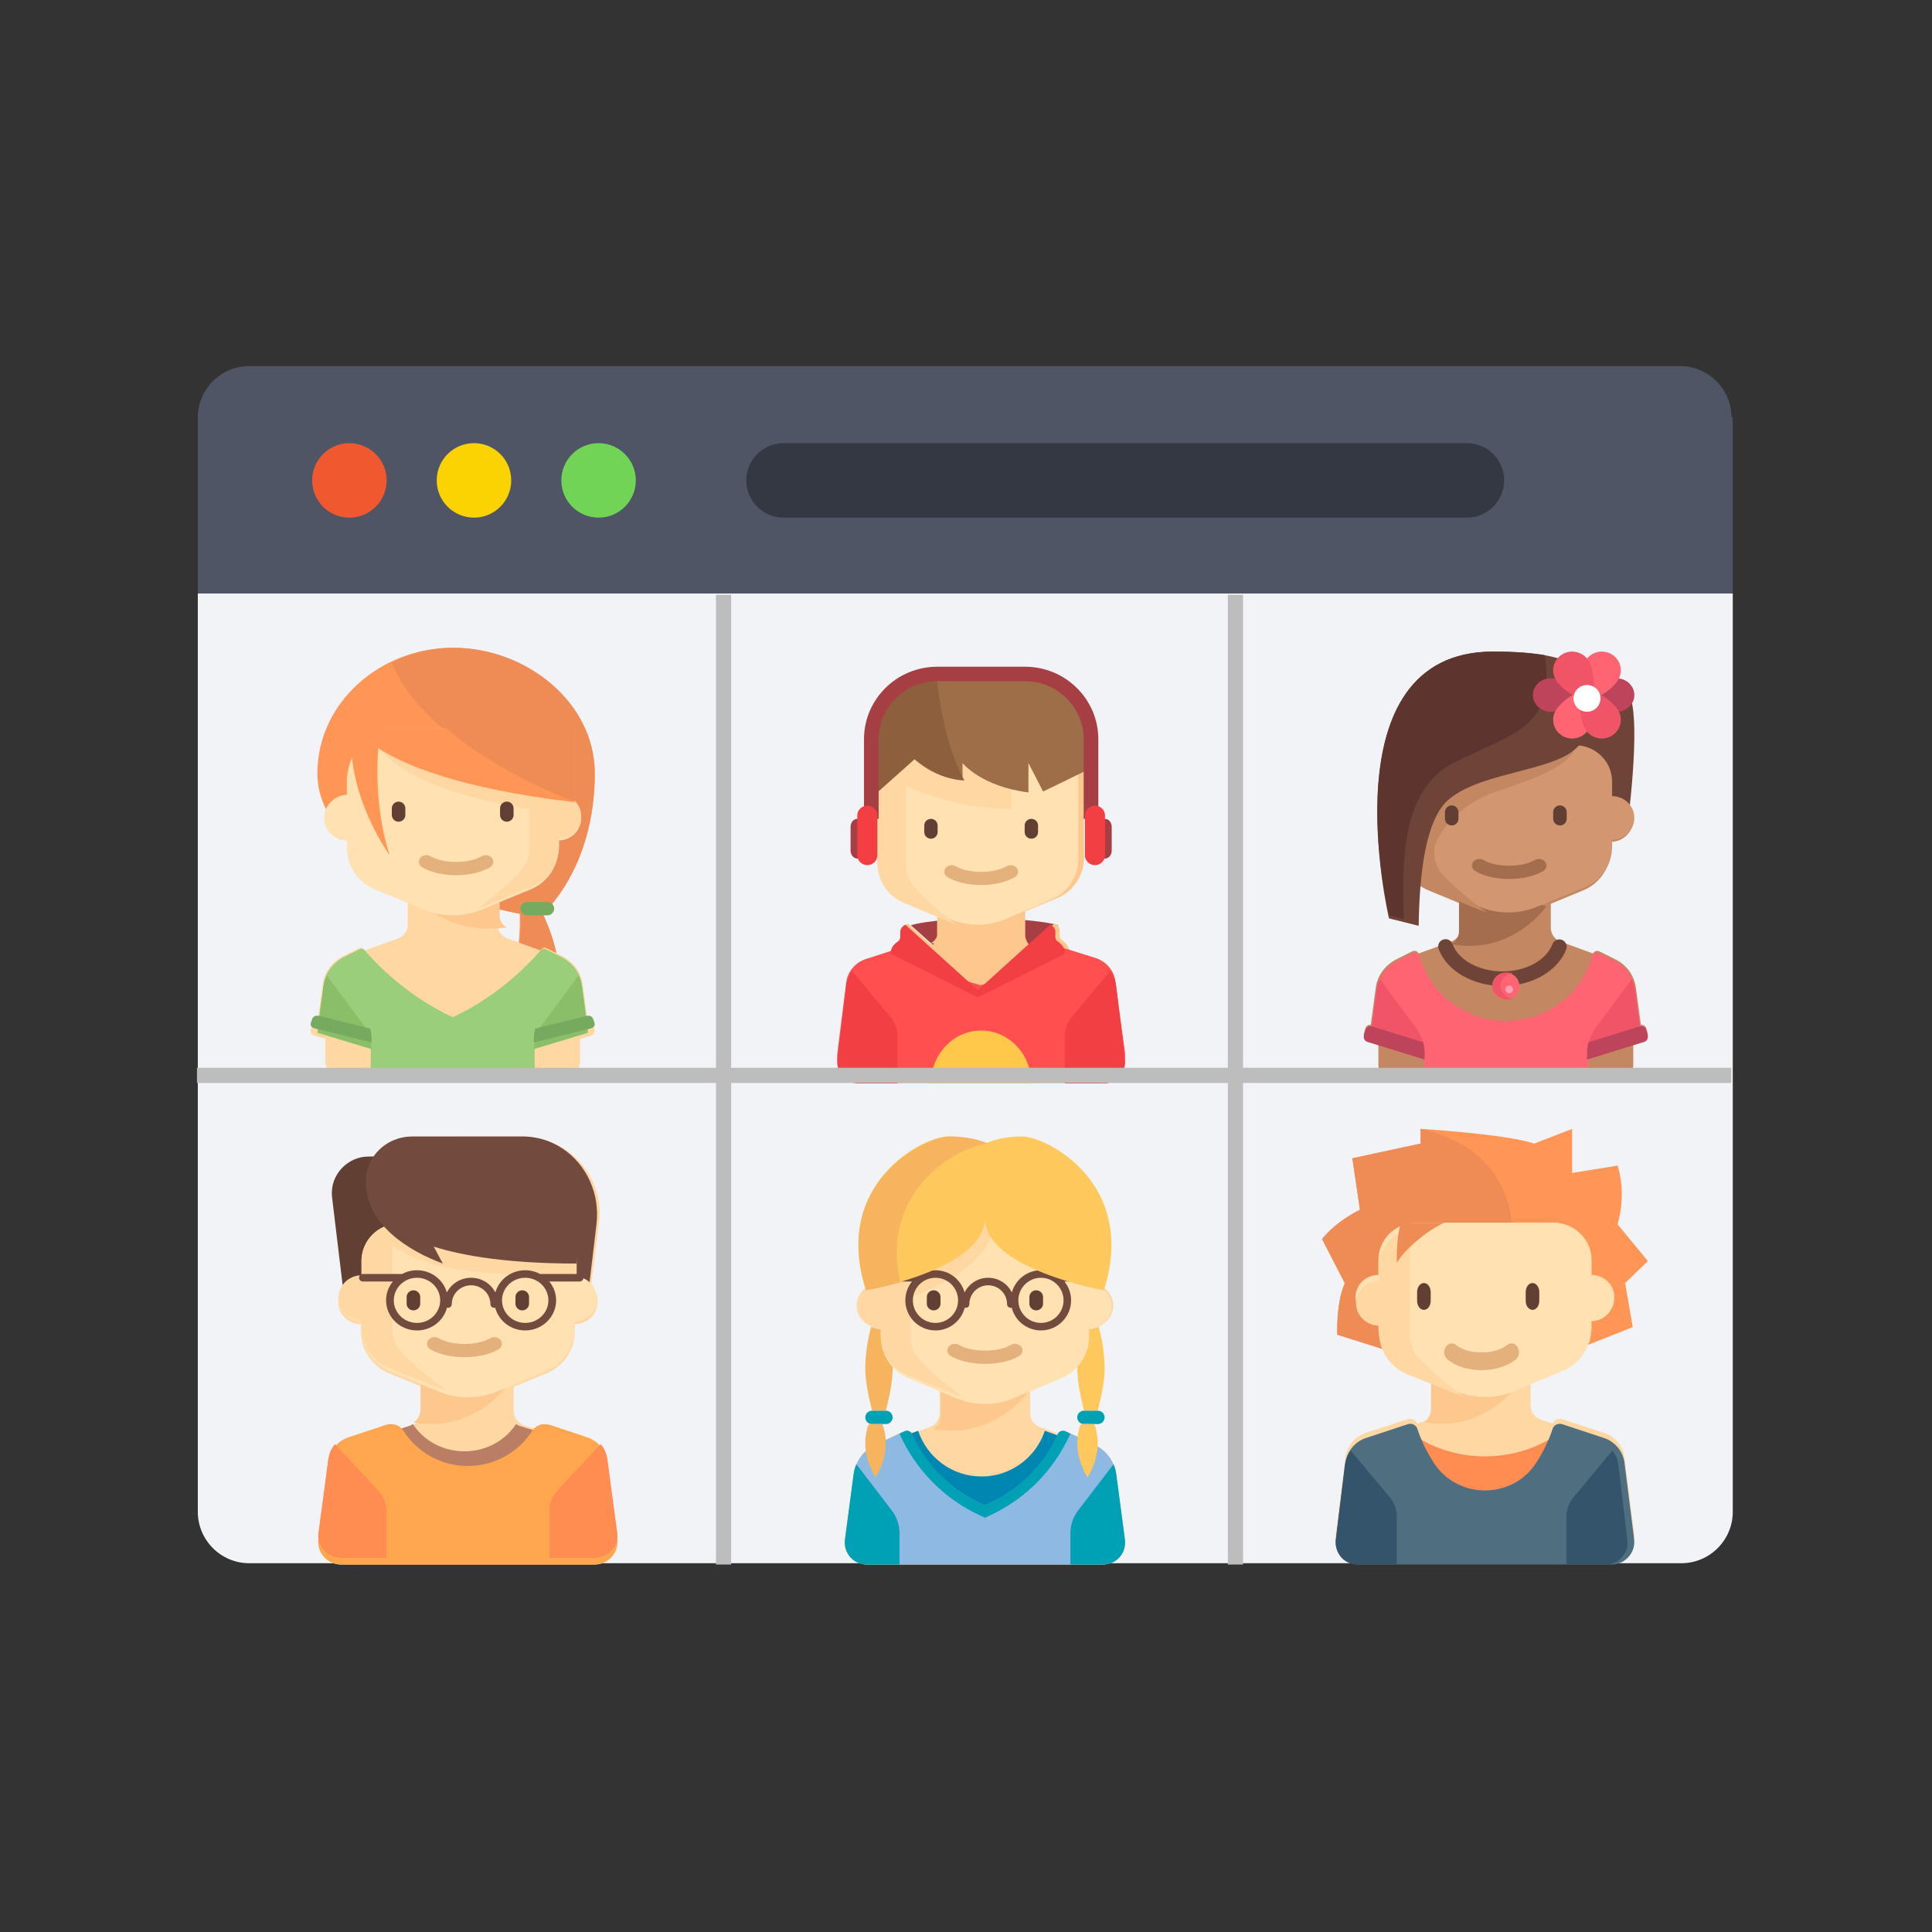 <?xml version="1.0" encoding="UTF-8"?>
<svg width="510px" height="510px" viewBox="0 0 510 510" version="1.1" xmlns="http://www.w3.org/2000/svg" xmlns:xlink="http://www.w3.org/1999/xlink">
    <rect x="0" y="0" width="510" height="510" fill="#333333" stroke="none"/>
    <!-- Generator: Sketch 46.2 (44496) - http://www.bohemiancoding.com/sketch -->
    <title>web2</title>
    <desc>Created with Sketch.</desc>
    <defs></defs>
    <g id="Page-1" stroke="none" stroke-width="1" fill="none" fill-rule="evenodd">
        <circle id="Oval" fill-opacity="0" fill="#6EB1E1" fill-rule="nonzero" cx="254.644" cy="254.644" r="254.644"></circle>
        <path d="M52.217,156.652 L52.217,399.089 C52.217,406.549 58.32,412.652 65.78,412.652 L443.846,412.652 C451.306,412.652 457.409,406.549 457.409,399.089 L457.409,156.652 L52.217,156.652 Z" id="Shape" fill="#F1F3F7" fill-rule="nonzero"></path>
        <path d="M457.07,110.199 C457.07,102.739 450.967,96.636 443.507,96.636 L65.78,96.636 C58.32,96.636 52.217,102.739 52.217,110.199 L52.217,156.652 L457.409,156.652 L457.409,110.199 L457.07,110.199 L457.07,110.199 Z" id="Shape" fill="#4F5565" fill-rule="nonzero"></path>
        <circle id="Oval" fill="#F0582F" fill-rule="nonzero" cx="92.228" cy="126.813" r="9.833"></circle>
        <circle id="Oval" fill="#FBD303" fill-rule="nonzero" cx="125.118" cy="126.813" r="9.833"></circle>
        <circle id="Oval" fill="#71D456" fill-rule="nonzero" cx="158.008" cy="126.813" r="9.833"></circle>
        <path d="M387.221,116.98 L206.834,116.98 C201.409,116.98 197.001,121.388 197.001,126.813 C197.001,132.238 201.409,136.646 206.834,136.646 L387.221,136.646 C392.646,136.646 397.054,132.238 397.054,126.813 C397.054,121.388 392.646,116.98 387.221,116.98 Z" id="Shape" fill="#333842" fill-rule="nonzero"></path>
        <g id="girl" transform="translate(223, 300)" fill-rule="nonzero">
            <path d="M73.947,106.365 L73.204,100.9 L71.575,88.918 C71.132,85.66 69.047,82.839 66.028,81.411 L58.343,77.778 C57.595,77.424 56.724,77.745 56.353,78.463 L51.677,76.775 C50.05,76.243 48.953,74.75 48.953,73.069 L48.953,66.768 L57.534,63.262 C61.987,61.442 64.888,57.175 64.888,52.443 L64.888,50.489 C68.189,50.489 70.864,47.866 70.864,44.629 C70.864,41.392 68.189,38.769 64.888,38.769 L64.888,34.862 C64.888,29.467 60.429,21.188 54.928,21.188 L19.072,21.188 C13.571,21.188 9.111,29.467 9.111,34.862 L9.111,38.769 C5.811,38.769 3.135,41.392 3.135,44.629 C3.135,47.866 5.811,50.489 9.111,50.489 L9.111,52.443 C9.111,57.174 12.013,61.442 16.466,63.262 L25.048,66.768 L25.048,73.068 C25.048,74.75 23.95,76.243 22.324,76.775 L17.647,78.462 C17.276,77.745 16.405,77.424 15.657,77.778 L7.973,81.411 C4.953,82.839 2.869,85.66 2.426,88.918 L0.93,99.918 L0.053,106.365 C-0.424,109.878 2.363,113 5.977,113 L5.977,113 L68.023,113 L68.023,113 C71.637,113 74.424,109.878 73.947,106.365 Z" id="Shape" fill="#FFD7A3"></path>
            <path d="M48.732,67.094 L25.351,67.094 L25.351,73.793 C25.351,75.234 24.617,76.54 23.463,77.261 C39.763,80.187 48.732,67.094 48.732,67.094 Z" id="Shape" fill="#FDC88E"></path>
            <path d="M52.817,77.688 C50.457,84.7 43.867,89.755 36.089,89.755 C28.31,89.755 21.72,84.7 19.36,77.688 L10.829,80.864 C14.473,91.351 24.406,98.875 36.089,98.875 C47.791,98.875 57.736,91.326 61.366,80.813 L52.817,77.688 Z" id="Shape" fill="#0087B1"></path>
            <path d="M73.947,106.376 L71.575,88.955 C71.132,85.702 69.047,82.885 66.027,81.46 L58.343,77.832 C57.569,77.467 56.662,77.821 56.315,78.59 C51.277,89.763 42.644,94.958 37,97.397 C31.356,94.959 22.723,89.763 17.685,78.59 C17.338,77.821 16.431,77.467 15.657,77.832 L7.973,81.46 C4.953,82.885 2.868,85.702 2.425,88.955 L0.053,106.375 C-0.424,109.883 2.363,113 5.977,113 L68.023,113 C71.637,113 74.424,109.883 73.947,106.376 Z" id="Shape" fill="#8DB9E2"></path>
            <path d="M38.263,100.055 C47.825,95.623 55.141,88.163 59.561,78.477 L58.204,77.832 C57.436,77.467 56.534,77.821 56.19,78.591 C51.184,89.768 42.607,94.966 37,97.406 C31.392,94.966 22.816,89.768 17.81,78.59 C17.465,77.821 16.564,77.467 15.795,77.832 L14.439,78.477 C18.859,88.162 26.175,95.622 35.737,100.055 L37,100.641 L38.263,100.055 Z" id="Shape" fill="#00A1B4"></path>
            <path d="M14.439,104.703 C14.439,102.55 13.732,100.458 12.431,98.759 L3.057,86.516 C2.7,87.339 2.441,88.213 2.321,89.127 L0.051,106.423 C-0.406,109.905 2.261,113 5.72,113 L14.439,113 L14.439,104.703 Z" id="Shape" fill="#00A1B4"></path>
            <path d="M59.561,104.703 C59.561,102.55 60.268,100.458 61.569,98.759 L70.943,86.516 C71.3,87.339 71.559,88.213 71.679,89.127 L73.949,106.423 C74.406,109.905 71.739,113 68.28,113 L59.561,113 L59.561,104.703 Z" id="Shape" fill="#00A1B4"></path>
            <path d="M66.78,49.438 L63.172,49.438 C63.172,49.438 61.453,54.48 61.368,60.914 C61.32,64.517 62.2,68.557 63.172,72.391 L66.78,72.391 C67.751,68.556 68.632,64.517 68.583,60.914 C68.498,54.48 66.78,49.438 66.78,49.438 Z" id="Shape" fill="#FFC85C"></path>
            <path d="M10.828,49.438 L7.22,49.438 C7.22,49.438 5.502,54.48 5.417,60.914 C5.368,64.517 6.249,68.557 7.22,72.391 L10.828,72.391 C11.8,68.556 12.68,64.517 12.632,60.914 C12.547,54.48 10.828,49.438 10.828,49.438 Z" id="Shape" fill="#F6B45E"></path>
            <path d="M64.498,38.985 L64.498,35.03 C64.498,29.569 60.101,21.188 54.677,21.188 L19.323,21.188 C13.899,21.188 9.502,29.569 9.502,35.03 L9.502,38.985 C6.248,38.985 3.61,41.641 3.61,44.917 C3.61,48.194 6.248,50.85 9.502,50.85 L9.502,52.828 C9.502,57.617 12.363,61.937 16.754,63.78 L29.445,69.104 C31.839,70.108 34.407,70.625 37,70.625 L37,70.625 C39.593,70.625 42.16,70.108 44.554,69.104 L57.246,63.78 C61.637,61.938 64.498,57.617 64.498,52.828 L64.498,50.85 C67.752,50.85 70.39,48.194 70.39,44.917 C70.39,41.641 67.752,38.985 64.498,38.985 Z" id="Shape" fill="#FFE1B2"></path>
            <path d="M23.463,45.906 L23.463,45.906 C22.471,45.906 21.659,45.112 21.659,44.141 L21.659,42.375 C21.659,41.404 22.471,40.609 23.463,40.609 L23.463,40.609 C24.456,40.609 25.268,41.404 25.268,42.375 L25.268,44.141 C25.268,45.112 24.456,45.906 23.463,45.906 Z" id="Shape" fill="#623F33"></path>
            <path d="M50.537,45.906 L50.537,45.906 C49.544,45.906 48.732,45.112 48.732,44.141 L48.732,42.375 C48.732,41.404 49.544,40.609 50.537,40.609 L50.537,40.609 C51.529,40.609 52.341,41.404 52.341,42.375 L52.341,44.141 C52.341,45.112 51.529,45.906 50.537,45.906 Z" id="Shape" fill="#623F33"></path>
            <path d="M37,60.031 C33.47,60.031 30.169,59.266 27.942,57.931 C27.036,57.387 26.8,56.299 27.418,55.5 C28.033,54.703 29.269,54.495 30.176,55.038 C31.736,55.974 34.288,56.532 37,56.532 C39.712,56.532 42.264,55.974 43.825,55.038 C44.733,54.493 45.966,54.702 46.582,55.5 C47.2,56.299 46.964,57.387 46.058,57.931 C43.832,59.266 40.53,60.031 37,60.031 Z" id="Shape" fill="#E4B07B"></path>
            <path d="M39.707,21.188 L35.287,21.188 C35.287,21.188 38.643,33.767 9.504,39.101 L9.503,39.101 L9.503,39.101 C6.248,39.101 3.61,41.667 3.61,44.833 C3.61,47.999 6.248,50.565 9.503,50.565 L9.503,52.476 C9.503,57.104 12.364,61.278 16.757,63.059 L29.45,68.203 C30.071,68.455 30.705,68.671 31.347,68.859 C25.738,64.868 22.004,61.379 19.816,59.097 C18.224,57.437 17.361,55.247 17.361,52.977 L17.361,42.298 C22.88,40.425 39.707,33.727 39.707,21.188 Z" id="Shape" fill="#FFD7A3"></path>
            <path d="M10.829,75.922 L7.22,75.922 C6.223,75.922 5.415,75.131 5.415,74.156 L5.415,74.156 C5.415,73.181 6.223,72.391 7.22,72.391 L10.829,72.391 C11.826,72.391 12.634,73.181 12.634,74.156 L12.634,74.156 C12.634,75.132 11.826,75.922 10.829,75.922 Z" id="Shape" fill="#00A1B4"></path>
            <path d="M9.87,75.922 C9.87,75.922 12.929,81.975 8.122,90.047 C3.315,81.975 6.374,75.922 6.374,75.922" id="Shape" fill="#F6B45E"></path>
            <path d="M63.171,75.922 L66.78,75.922 C67.777,75.922 68.585,75.131 68.585,74.156 L68.585,74.156 C68.585,73.181 67.777,72.391 66.78,72.391 L63.171,72.391 C62.174,72.391 61.366,73.181 61.366,74.156 L61.366,74.156 C61.366,75.132 62.174,75.922 63.171,75.922 Z" id="Shape" fill="#00A1B4"></path>
            <path d="M62.325,75.922 C62.325,75.922 59.266,81.975 64.073,90.047 C68.88,81.975 65.821,75.922 65.821,75.922" id="Shape" fill="#FFC85C"></path>
            <path d="M65.786,36.297 L55.639,36.297 C55.632,36.297 55.626,36.299 55.619,36.299 C54.481,35.671 53.175,35.312 51.785,35.312 C48.118,35.312 45.023,37.805 44.107,41.182 C42.97,38.884 40.599,37.299 37.863,37.299 C35.128,37.299 32.756,38.884 31.619,41.182 C30.703,37.805 27.608,35.312 23.941,35.312 C22.553,35.312 21.247,35.67 20.11,36.297 L10.019,36.297 C9.469,36.297 9.024,36.741 9.024,37.29 C9.024,37.839 9.469,38.283 10.019,38.283 L17.744,38.283 C16.645,39.646 15.985,41.376 15.985,43.258 C15.985,47.639 19.555,51.203 23.941,51.203 C27.653,51.203 30.779,48.65 31.653,45.211 C31.731,45.23 31.812,45.244 31.897,45.244 C32.446,45.244 32.891,44.8 32.891,44.251 C32.891,41.513 35.122,39.285 37.863,39.285 C40.605,39.285 42.835,41.513 42.835,44.251 C42.835,44.8 43.28,45.244 43.83,45.244 C43.914,45.244 43.995,45.23 44.074,45.211 C44.947,48.65 48.073,51.203 51.785,51.203 C56.172,51.203 59.741,47.639 59.741,43.258 C59.741,41.376 59.081,39.646 57.982,38.283 L65.786,38.283 C66.336,38.283 66.78,37.839 66.78,37.29 C66.78,36.741 66.336,36.297 65.786,36.297 Z M23.941,49.217 C20.651,49.217 17.974,46.544 17.974,43.258 C17.974,39.972 20.651,37.299 23.941,37.299 C27.231,37.299 29.907,39.972 29.907,43.258 C29.907,46.544 27.231,49.217 23.941,49.217 Z M51.785,49.217 C48.495,49.217 45.818,46.544 45.818,43.258 C45.818,39.972 48.495,37.299 51.785,37.299 C55.075,37.299 57.752,39.972 57.752,43.258 C57.752,46.544 55.075,49.217 51.785,49.217 Z" id="Shape" fill="#734A3E"></path>
            <path d="M46.816,0 C40.435,0 37,1.956 37,1.956 C37,1.956 33.565,0 27.184,0 C20.804,0 -3.407,12.241 5.59,40.609 C5.59,40.609 37,35.053 37,21.521 C37,35.053 68.41,40.609 68.41,40.609 C77.407,12.241 53.196,0 46.816,0 Z" id="Shape" fill="#FFC85C"></path>
            <path d="M37.902,1.957 L37.902,1.956 C37.902,1.956 34.374,0 27.822,0 C21.269,0 -3.597,12.241 5.644,40.609 C5.644,40.609 9.549,39.935 14.638,38.489 C8.942,13.051 31.65,1.977 37.902,1.957 Z" id="Shape" fill="#F6B45E"></path>
        </g>
        <g id="girl-(1)" transform="translate(119.5, 227.5) scale(-1, 1) translate(-119.5, -227.5) translate(82, 171)" fill-rule="nonzero">
            <path d="M37.604,0 L37.589,0 C18.596,0 0,14.146 0,33.171 C0,58.374 13.851,70.244 13.851,70.244 C13.851,70.244 10.996,75.998 10.138,81.219 L20.517,81.219 C19.569,75.755 19.788,70.244 19.788,70.244 C19.788,70.244 73.214,60.651 73.214,33.171 C73.214,14.442 56.597,0 37.604,0 Z" id="Shape" fill="#FF9656"></path>
            <path d="M53.571,3.883 C48.613,1.398 43.008,0 37.174,0 L37.158,0 C18.383,0 0,14.146 0,33.171 C0,58.374 13.693,70.244 13.693,70.244 C13.693,70.244 10.868,75.998 10.019,81.219 L20.282,81.219 C19.345,75.755 19.561,70.244 19.561,70.244 C19.561,70.244 25.161,69.221 32.7,66.906 L5.868,40.501 C5.868,40.501 44.723,26.899 53.571,3.883 Z" id="Shape" fill="#EF8C56"></path>
            <path d="M74.947,100.789 L74.57,99.512 C74.388,98.896 73.779,98.518 73.153,98.596 L71.834,88.829 C71.4,85.62 69.386,82.832 66.069,81.195 L62.182,79.277 C61.553,78.966 61.072,79.366 60.61,79.873 L52.079,76.775 C50.463,76.243 49.373,74.75 49.373,73.069 L49.373,66.768 L57.898,63.262 C62.322,61.442 65.205,57.174 65.205,52.443 L65.205,50.489 C68.483,50.489 71.141,47.866 71.141,44.629 C71.141,41.392 68.483,38.769 65.205,38.769 L65.205,34.862 C65.205,29.467 60.775,21.188 55.31,21.188 L19.69,21.188 C14.225,21.188 9.795,29.467 9.795,34.862 L9.795,38.769 C6.517,38.769 3.859,41.392 3.859,44.629 C3.859,47.866 6.517,50.489 9.795,50.489 L9.795,52.443 C9.795,57.174 12.677,61.442 17.102,63.262 L25.627,66.768 L25.627,73.069 C25.627,74.75 24.537,76.243 22.92,76.775 L14.39,79.873 C13.928,79.366 13.447,78.966 12.818,79.277 L8.931,81.195 C5.614,82.832 3.6,85.62 3.166,88.829 L1.847,98.596 C1.221,98.518 0.613,98.896 0.43,99.512 L0.053,100.789 C-0.149,101.472 0.248,102.188 0.94,102.387 L3.859,103.228 L3.859,109.093 C3.859,111.251 5.631,113 7.817,113 L15.732,113 L59.268,113 L67.184,113 C69.369,113 71.141,111.251 71.141,109.093 L71.141,103.228 L74.06,102.387 C74.752,102.188 75.149,101.472 74.947,100.789 Z" id="Shape" fill="#FFD7A3"></path>
            <path d="M48.214,65.328 L25.082,65.363 L25.082,70.925 C25.082,72.121 24.355,73.205 23.214,73.803 C39.34,76.233 48.214,65.329 48.214,65.328 Z" id="Shape" fill="#FDC88E"></path>
            <path d="M71.614,89.033 C71.183,85.851 69.182,83.087 65.886,81.464 L62.024,79.561 C61.31,79.21 60.789,79.776 60.268,80.371 C49.789,92.34 37.5,97.505 37.5,97.505 L37.5,97.505 L37.5,97.505 C37.5,97.505 25.211,92.34 14.732,80.371 C14.211,79.776 13.69,79.21 12.976,79.561 L9.114,81.464 C5.818,83.087 3.817,85.851 3.386,89.033 L1.786,100.857 C6.98,102.619 15.871,105.252 15.871,105.252 L15.871,113 L59.128,113 L59.128,105.252 C59.128,105.252 68.02,102.619 73.214,100.857 L71.614,89.033 Z" id="Shape" fill="#9BCE7A"></path>
            <path d="M65.441,38.985 L65.441,35.03 C65.441,29.569 60.973,21.188 55.462,21.188 L19.538,21.188 C14.026,21.188 9.559,29.569 9.559,35.03 L9.559,38.984 C6.252,38.984 3.571,41.64 3.571,44.917 C3.571,48.193 6.252,50.849 9.559,50.849 L9.559,52.828 C9.559,57.617 12.465,61.938 16.928,63.78 L29.823,69.104 C32.256,70.108 34.865,70.625 37.5,70.625 L37.5,70.625 C40.135,70.625 42.743,70.108 45.176,69.104 L58.072,63.78 C62.534,61.937 65.441,57.617 65.441,52.827 L65.441,50.85 C68.748,50.85 71.429,48.194 71.429,44.917 C71.429,41.641 68.748,38.985 65.441,38.985 Z" id="Shape" fill="#FFE1B2"></path>
            <path d="M51.786,45.906 L51.786,45.906 C50.804,45.906 50,45.112 50,44.141 L50,42.375 C50,41.404 50.804,40.609 51.786,40.609 L51.786,40.609 C52.768,40.609 53.571,41.404 53.571,42.375 L53.571,44.141 C53.571,45.112 52.768,45.906 51.786,45.906 Z" id="Shape" fill="#623F33"></path>
            <path d="M36.607,60.031 C33.115,60.031 29.848,59.266 27.645,57.931 C26.749,57.387 26.516,56.299 27.126,55.5 C27.735,54.703 28.958,54.495 29.855,55.038 C31.399,55.974 33.923,56.532 36.607,56.532 C39.291,56.532 41.815,55.974 43.359,55.038 C44.258,54.493 45.478,54.702 46.088,55.5 C46.699,56.299 46.466,57.387 45.569,57.931 C43.366,59.266 40.099,60.031 36.607,60.031 Z" id="Shape" fill="#E4B07B"></path>
            <path d="M9.391,38.665 C6.177,38.665 3.571,41.269 3.571,44.481 C3.571,47.693 6.177,50.297 9.391,50.297 L9.391,52.236 C9.391,56.932 12.217,61.167 16.554,62.974 L29.089,68.193 C29.703,68.449 30.329,68.669 30.963,68.859 C25.423,64.81 21.736,61.269 19.575,58.954 C18.003,57.27 17.151,55.048 17.151,52.744 L17.151,42.542 C17.151,42.542 49.485,38.503 57.891,25.093 C58.383,24.31 58.722,23.599 58.929,22.953 C40.011,33.816 9.391,38.665 9.391,38.665 Z" id="Shape" fill="#FFD7A3"></path>
            <path d="M16.071,105.938 C15.949,103.52 15.152,101.184 13.713,99.24 L4.291,86.516 C3.836,87.464 3.516,88.474 3.376,89.536 L1.786,101.622 L16.071,105.938 Z" id="Shape" fill="#8ABE69"></path>
            <path d="M0.054,99.04 C-0.153,99.639 0.253,100.266 0.96,100.44 L16.071,104.172 L16.071,102.892 C16.071,102.084 15.921,101.292 15.702,100.515 L2.093,97.155 C1.386,96.98 0.646,97.324 0.439,97.922 L0.054,99.04 Z" id="Shape" fill="#76AB5F"></path>
            <path d="M58.929,105.938 C59.051,103.52 59.848,101.184 61.287,99.24 L70.709,86.516 C71.164,87.464 71.484,88.474 71.624,89.536 L73.214,101.622 L58.929,105.938 Z" id="Shape" fill="#8ABE69"></path>
            <path d="M74.946,99.04 C75.153,99.639 74.747,100.266 74.04,100.44 L58.929,104.172 L58.929,102.892 C58.929,102.084 59.079,101.292 59.298,100.515 L72.907,97.155 C73.614,96.98 74.354,97.324 74.56,97.922 L74.946,99.04 Z" id="Shape" fill="#76AB5F"></path>
            <path d="M17.857,70.625 L12.5,70.625 C11.514,70.625 10.714,69.834 10.714,68.859 L10.714,68.859 C10.714,67.884 11.514,67.094 12.5,67.094 L17.857,67.094 C18.843,67.094 19.643,67.884 19.643,68.859 L19.643,68.859 C19.643,69.834 18.843,70.625 17.857,70.625 Z" id="Shape" fill="#76AB5F"></path>
            <path d="M5.357,21.188 L5.357,40.75 C36.023,37.161 50.544,30.809 57.163,26.483 C57.65,33.557 57.52,44.173 54.159,54.734 C54.159,54.734 65.916,38.617 64.094,21.188 L5.357,21.188 L5.357,21.188 Z" id="Shape" fill="#FF9656"></path>
            <path d="M23.214,45.906 L23.214,45.906 C22.232,45.906 21.429,45.112 21.429,44.141 L21.429,42.375 C21.429,41.404 22.232,40.609 23.214,40.609 L23.214,40.609 C24.196,40.609 25,41.404 25,42.375 L25,44.141 C25,45.112 24.196,45.906 23.214,45.906 Z" id="Shape" fill="#623F33"></path>
            <path d="M5.357,21.188 L5.357,40.609 L5.357,40.609 C5.359,40.609 25.11,33.616 39.286,21.188 C39.286,21.188 5.357,21.188 5.357,21.188 Z" id="Shape" fill="#EF8C56"></path>
        </g>
        <g id="boy-(2)" transform="translate(349, 298)" fill-rule="nonzero">
            <path d="M16.25,58.142 L4,54.266 C4,54.266 3.667,45.868 6,40.7 L0,29.071 C0,29.071 3,24.872 10,21.319 L8,7.752 L26,3.876 L26,0 C26,0 48.375,1.332 56,3.876 L66,0 L66,11.628 L78,9.69 C78,9.69 80.5,16.474 78,25.195 L86,34.885 L80,40.7 L82,52.328 L66.75,58.385 L16.25,58.142 Z" id="Shape" fill="#FF9656"></path>
            <path d="M50.167,58.385 L49.984,25.229 C49.984,25.229 50.317,5.337 25.992,0 L25.992,3.881 L7.997,7.763 L9.997,21.348 C9.559,21.57 9.138,21.795 8.731,22.021 C4.058,24.623 1.419,27.402 0.441,28.558 C0.143,28.91 0,29.111 0,29.111 L5.998,40.755 C5.925,40.917 5.855,41.082 5.787,41.25 C4.16,45.274 3.98,50.913 3.982,53.255 C3.982,53.45 3.984,53.622 3.986,53.769 C3.991,54.135 3.999,54.34 3.999,54.34 L16.245,58.222 L50.167,58.385 Z" id="Shape" fill="#EF8C56"></path>
            <path d="M82.369,106.602 L79.824,86.695 C79.44,83.69 77.325,81.168 74.386,80.211 L63.376,76.623 C62.356,76.29 61.237,76.796 60.872,77.773 L57.815,76.776 C56.173,76.241 55.065,74.739 55.065,73.046 L55.065,66.706 L63.727,63.178 C68.223,61.347 71.152,57.052 71.152,52.291 L71.152,50.325 C74.483,50.325 77.184,47.684 77.184,44.427 C77.184,41.17 74.483,38.53 71.152,38.53 L71.152,34.598 C71.152,29.17 66.65,24.769 61.097,24.769 L24.902,24.769 C19.349,24.769 14.848,29.17 14.848,34.598 L14.848,38.53 C11.516,38.53 8.816,41.17 8.816,44.427 C8.816,47.684 11.516,50.325 14.848,50.325 L14.848,52.291 C14.848,57.052 17.777,61.347 22.273,63.178 L30.935,66.707 L30.935,73.047 C30.935,74.739 29.827,76.241 28.185,76.777 L25.128,77.773 C24.763,76.796 23.644,76.291 22.624,76.623 L11.614,80.211 C8.675,81.168 6.56,83.691 6.176,86.695 L3.631,106.602 C3.181,110.122 5.988,113.231 9.617,113.231 L9.673,113.231 L76.327,113.231 L76.383,113.231 C80.012,113.231 82.819,110.122 82.369,106.602 Z" id="Shape" fill="#FFD7A3"></path>
            <path d="M51.958,67.231 L51.958,67.231 L28.749,67.231 L28.749,73.878 C28.749,75.344 28.02,76.673 26.875,77.407 C43.054,80.386 51.958,67.232 51.958,67.231 Z" id="Shape" fill="#FDC88E"></path>
            <path d="M43,86.449 C36.341,86.449 30.167,84.576 25.083,81.385 L25.083,81.385 C25.083,89.202 32.092,95.538 40.739,95.538 L45.261,95.538 C53.908,95.538 60.917,89.202 60.917,81.385 L60.917,81.385 C55.833,84.576 49.659,86.449 43,86.449 Z" id="Shape" fill="#FF8C51"></path>
            <path d="M82.369,108.291 L79.824,88.144 C79.44,85.103 77.325,82.55 74.386,81.581 L63.376,77.95 C62.329,77.604 61.175,78.151 60.842,79.192 C59.838,82.335 58.311,85.327 56.565,88.063 C50.283,97.902 35.717,97.902 29.435,88.063 C27.689,85.327 26.162,82.336 25.158,79.192 C24.825,78.151 23.671,77.604 22.624,77.95 L11.614,81.581 C8.675,82.55 6.56,85.103 6.176,88.144 L3.631,108.291 C3.181,111.853 5.988,115 9.617,115 L76.383,115 C80.012,115 82.819,111.853 82.369,108.291 Z" id="Shape" fill="#4F6E7F"></path>
            <path d="M71.034,38.769 L71.034,34.769 C71.034,29.246 66.552,24.769 61.022,24.769 L24.978,24.769 C19.448,24.769 14.966,29.246 14.966,34.769 L14.966,38.769 C11.648,38.769 8.958,41.455 8.958,44.769 C8.958,48.083 11.648,50.769 14.966,50.769 L14.966,52.769 C14.966,57.613 17.882,61.983 22.359,63.846 L35.298,69.231 C37.738,70.246 40.356,70.769 43,70.769 L43,70.769 C45.643,70.769 48.261,70.246 50.701,69.231 L63.641,63.846 C68.118,61.983 71.034,57.614 71.034,52.769 L71.034,50.769 C74.352,50.769 77.042,48.083 77.042,44.769 C77.042,41.455 74.352,38.769 71.034,38.769 Z" id="Shape" fill="#FFE1B2"></path>
            <path d="M26.875,47.769 L26.875,47.769 C25.89,47.769 25.083,46.708 25.083,45.41 L25.083,43.051 C25.083,41.754 25.89,40.692 26.875,40.692 L26.875,40.692 C27.86,40.692 28.667,41.754 28.667,43.051 L28.667,45.41 C28.667,46.708 27.86,47.769 26.875,47.769 Z" id="Shape" fill="#623F33"></path>
            <path d="M55.542,47.769 L55.542,47.769 C54.556,47.769 53.75,46.708 53.75,45.41 L53.75,43.051 C53.75,41.754 54.556,40.692 55.542,40.692 L55.542,40.692 C56.527,40.692 57.333,41.754 57.333,43.051 L57.333,45.41 C57.333,46.708 56.527,47.769 55.542,47.769 Z" id="Shape" fill="#623F33"></path>
            <path d="M42.104,63.692 C38.6,63.692 35.323,62.67 33.112,60.886 C32.213,60.16 31.979,58.706 32.592,57.639 C33.203,56.573 34.43,56.295 35.33,57.021 C36.879,58.271 39.412,59.018 42.104,59.018 C44.797,59.018 47.329,58.271 48.879,57.021 C49.78,56.293 51.005,56.572 51.616,57.639 C52.229,58.706 51.996,60.16 51.096,60.886 C48.886,62.67 45.608,63.692 42.104,63.692 Z" id="Shape" fill="#E4B07B"></path>
            <path d="M7.563,84.923 C6.731,86.015 6.174,87.335 6,88.771 L3.628,108.448 C3.208,111.927 5.825,115 9.208,115 L19.708,115 L19.708,102.354 C19.708,100.484 19.058,98.678 17.878,97.265 L7.563,84.923 Z" id="Shape" fill="#33546A"></path>
            <path d="M76.645,84.923 C77.478,86.015 78.035,87.335 78.208,88.771 L80.581,108.448 C81,111.927 78.383,115 75,115 L64.5,115 L64.5,102.354 C64.5,100.484 65.15,98.678 66.331,97.265 L76.645,84.923 Z" id="Shape" fill="#33546A"></path>
            <path d="M25.707,60.714 C24.062,59.004 23.17,56.748 23.17,54.41 L23.17,26.538 C18.537,27.45 15.049,31.42 15.049,36.181 L15.049,40.117 C11.685,40.117 8.958,42.76 8.958,46.021 C8.958,49.282 11.685,51.926 15.049,51.926 L15.049,53.894 C15.049,58.661 18.006,62.961 22.546,64.794 L35.664,70.093 C36.306,70.352 36.961,70.576 37.625,70.769 C31.827,66.658 27.968,63.064 25.707,60.714 Z" id="Shape" fill="#FFD7A3"></path>
            <path d="M20.775,24.769 C19.487,29.464 19.726,35.385 19.726,35.385 C21.858,31.599 28.164,26.58 32.25,24.769 C32.25,24.769 20.775,24.769 20.775,24.769 Z" id="Shape" fill="#EF8C56"></path>
        </g>
        <g id="girl-(2)" transform="translate(360, 172)" fill-rule="nonzero">
            <path d="M74.947,100.737 L74.57,99.455 C74.388,98.836 73.779,98.456 73.153,98.535 L71.834,88.725 C71.4,85.503 69.384,82.702 66.451,81.248 L62.189,79.136 C61.554,78.821 60.826,79.1 60.515,79.697 L52.079,76.62 C50.463,76.086 49.373,74.587 49.373,72.898 L49.373,66.57 L57.898,63.049 C62.322,61.222 65.204,56.936 65.204,52.184 L65.204,50.222 C68.483,50.222 71.141,47.587 71.141,44.337 C71.141,41.086 68.483,38.451 65.204,38.451 L65.204,34.528 C65.204,29.11 60.774,24.719 55.31,24.719 L19.69,24.719 C14.226,24.719 9.796,29.11 9.796,34.528 L9.796,52.184 C9.796,56.936 12.678,61.222 17.102,63.049 L25.627,66.571 L25.627,72.898 C25.627,74.587 24.537,76.086 22.921,76.62 L14.485,79.697 C14.178,79.099 13.452,78.818 12.818,79.132 L8.931,81.059 C5.614,82.703 3.6,85.503 3.166,88.725 L1.847,98.535 C1.221,98.456 0.613,98.836 0.43,99.455 L0.053,100.737 C-0.149,101.423 0.248,102.141 0.94,102.342 L3.859,103.186 L3.859,109.076 C3.859,111.243 5.631,113 7.817,113 L15.732,113 L59.268,113 L67.183,113 C69.369,113 71.141,111.243 71.141,109.076 L71.141,103.186 L74.06,102.342 C74.752,102.142 75.149,101.423 74.947,100.737 Z" id="Shape" fill="#C38762"></path>
            <path d="M70.03,11.3 C68.34,8.225 63.273,3.531 51.786,3.531 L51.786,42.375 L70.03,42.375 C70.03,42.375 73.177,17.029 70.03,11.3 Z" id="Shape" fill="#6E4439"></path>
            <path d="M73.214,100.644 L71.643,89.047 C71.212,85.867 69.208,83.104 66.293,81.67 L62.056,79.585 C61.338,79.232 60.5,79.636 60.289,80.398 C57.563,90.261 48.401,97.515 37.515,97.515 C26.626,97.515 17.462,90.258 14.738,80.391 C14.528,79.633 13.695,79.23 12.981,79.582 L9.117,81.483 C5.82,83.105 3.818,85.867 3.387,89.047 L1.786,100.864 C6.982,102.625 15.877,105.257 15.877,105.257 L15.877,113 L59.152,113 L59.152,105.257 L73.214,100.644 Z" id="Shape" fill="#FF6473"></path>
            <path d="M48.214,67.217 L25.141,61.797 L25.141,73.772 C25.141,75.236 24.375,76.524 23.214,77.243 C39.34,80.227 48.214,67.217 48.214,67.217 Z" id="Shape" fill="#A46D4D"></path>
            <path d="M65.553,38.153 L65.553,34.315 C65.553,29.015 61.169,24.719 55.76,24.719 L20.507,24.719 C15.099,24.719 10.714,29.015 10.714,34.315 L10.714,51.587 C10.714,56.235 13.567,60.428 17.946,62.216 L30.6,67.383 C32.987,68.358 35.548,68.859 38.133,68.859 L38.133,68.859 C40.719,68.859 43.279,68.358 45.666,67.383 L58.322,62.216 C62.701,60.428 65.553,56.236 65.553,51.587 L65.553,49.668 C68.798,49.668 71.429,47.09 71.429,43.91 C71.429,40.731 68.798,38.153 65.553,38.153 Z" id="Shape" fill="#D29771"></path>
            <path d="M51.786,45.906 L51.786,45.906 C50.804,45.906 50,45.112 50,44.141 L50,42.375 C50,41.404 50.804,40.609 51.786,40.609 L51.786,40.609 C52.768,40.609 53.571,41.404 53.571,42.375 L53.571,44.141 C53.571,45.112 52.768,45.906 51.786,45.906 Z" id="Shape" fill="#623F33"></path>
            <path d="M38.393,60.031 C34.901,60.031 31.634,59.266 29.431,57.931 C28.534,57.387 28.301,56.299 28.912,55.5 C29.521,54.703 30.744,54.495 31.641,55.038 C33.185,55.974 35.709,56.532 38.393,56.532 C41.077,56.532 43.601,55.974 45.145,55.038 C46.044,54.493 47.264,54.702 47.874,55.5 C48.484,56.299 48.251,57.387 47.355,57.931 C45.152,59.266 41.885,60.031 38.393,60.031 Z" id="Shape" fill="#A46D4D"></path>
            <path d="M10.714,52.492 L10.714,52.492 C10.714,57.116 13.571,61.286 17.956,63.064 L30.628,68.203 C31.249,68.455 31.882,68.672 32.523,68.859 C26.922,64.872 23.194,61.386 21.01,59.107 C19.421,57.449 18.559,55.261 18.559,52.993 C18.559,48.515 24.77,40.562 34.25,37.222 C43.312,34.028 51.774,31.559 55.357,26.484 L37.437,26.484 C22.678,26.484 10.714,38.129 10.714,52.492 Z" id="Shape" fill="#C38762"></path>
            <path d="M16.071,105.938 C15.949,103.52 15.152,101.184 13.713,99.24 L4.291,86.516 C3.836,87.464 3.516,88.474 3.376,89.536 L1.786,101.622 L16.071,105.938 Z" id="Shape" fill="#F05467"></path>
            <path d="M0.054,101.289 C-0.153,102.037 0.253,102.821 0.96,103.039 L16.071,107.703 L16.071,106.104 C16.071,105.093 15.921,104.104 15.702,103.132 L2.093,98.932 C1.386,98.714 0.646,99.143 0.44,99.891 L0.054,101.289 Z" id="Shape" fill="#BD445A"></path>
            <path d="M58.929,105.938 C59.051,103.52 59.848,101.184 61.287,99.24 L70.709,86.516 C71.164,87.464 71.484,88.474 71.624,89.536 L73.214,101.622 L58.929,105.938 Z" id="Shape" fill="#F05467"></path>
            <path d="M74.946,101.289 C75.153,102.037 74.747,102.821 74.04,103.039 L58.929,107.703 L58.929,106.104 C58.929,105.093 59.079,104.104 59.298,103.132 L72.907,98.932 C73.614,98.714 74.354,99.143 74.56,99.891 L74.946,101.289 Z" id="Shape" fill="#BD445A"></path>
            <path d="M34.09,0 C-10,0 6.657,70.434 6.657,70.434 L14.495,72.391 C14.682,59.309 16.139,44.501 22.333,39.13 C31.641,31.059 53.582,31.723 57.605,23.478 C60.708,17.119 57.646,6.603 55.645,3.913 C55.645,3.913 52.869,0 34.09,0 Z" id="Shape" fill="#6E4439"></path>
            <path d="M24.358,29.028 C40.904,21.126 49.913,19.513 47.948,1.935 C47.909,1.591 47.844,1.269 47.786,0.942 C44.609,0.4 40.233,0 34.187,0 C-10.043,0 6.666,69.667 6.666,69.667 L10.561,70.625 C10.291,57.763 9.036,36.346 24.358,29.028 Z" id="Shape" fill="#5E342E"></path>
            <path d="M57.143,11.477 C57.143,13.914 51.919,15.891 49.33,15.891 C46.741,15.891 44.643,13.914 44.643,11.477 C44.643,9.039 46.741,7.062 49.33,7.062 C51.919,7.062 57.143,9.039 57.143,11.477 Z" id="Shape" fill="#BD445A"></path>
            <path d="M58.929,11.477 C58.929,9.039 64.152,7.062 66.741,7.062 C69.33,7.062 71.429,9.039 71.429,11.477 C71.429,13.914 69.33,15.891 66.741,15.891 C64.152,15.891 58.929,13.914 58.929,11.477 Z" id="Shape" fill="#BD445A"></path>
            <path d="M59.201,10.89 C61.601,12.253 60.751,18.122 59.365,20.484 C57.979,22.845 54.91,23.654 52.51,22.291 C50.11,20.928 49.287,17.908 50.673,15.547 C52.059,13.186 56.801,9.526 59.201,10.89 Z" id="Shape" fill="#FF6473"></path>
            <path d="M58.656,12.064 C56.256,10.7 57.106,4.831 58.492,2.469 C59.878,0.108 62.947,-0.701 65.347,0.662 C67.747,2.026 68.57,5.045 67.184,7.406 C65.798,9.768 61.056,13.427 58.656,12.064 Z" id="Shape" fill="#FF6473"></path>
            <path d="M58.656,10.89 C56.256,12.253 57.106,18.123 58.492,20.484 C59.878,22.845 62.947,23.654 65.347,22.291 C67.747,20.927 68.57,17.908 67.184,15.547 C65.798,13.186 61.056,9.526 58.656,10.89 Z" id="Shape" fill="#F05467"></path>
            <path d="M59.201,12.064 C61.601,10.7 60.751,4.831 59.365,2.469 C57.979,0.108 54.91,-0.701 52.51,0.662 C50.11,2.026 49.287,5.045 50.673,7.406 C52.059,9.768 56.801,13.427 59.201,12.064 Z" id="Shape" fill="#F05467"></path>
            <ellipse id="Oval" fill="#FFFFFF" cx="58.929" cy="12.359" rx="3.571" ry="3.531"></ellipse>
            <path d="M36.618,88.281 C28.806,88.281 21.874,84.259 19.76,78.503 C19.393,77.503 19.915,76.399 20.926,76.034 C21.941,75.681 23.053,76.188 23.42,77.187 C24.985,81.452 30.413,84.43 36.618,84.43 C42.791,84.43 48.212,81.47 49.8,77.232 C50.174,76.234 51.298,75.724 52.3,76.096 C53.309,76.465 53.823,77.572 53.45,78.571 C51.309,84.287 44.387,88.281 36.618,88.281 Z" id="Shape" fill="#6E4439"></path>
            <ellipse id="Oval" fill="#FF6473" cx="37.5" cy="88.281" rx="3.571" ry="3.531"></ellipse>
            <path d="M36.071,88.281 C36.071,86.638 37.44,85.269 39.286,84.875 C38.941,84.801 38.587,84.75 38.214,84.75 C35.847,84.75 33.929,86.331 33.929,88.281 C33.929,90.231 35.847,91.812 38.214,91.812 C38.587,91.812 38.941,91.761 39.286,91.688 C37.44,91.294 36.071,89.925 36.071,88.281 Z" id="Shape" fill="#F05467"></path>
            <ellipse id="Oval" fill="#FFA0B5" cx="38.393" cy="89.164" rx="1" ry="1"></ellipse>
            <path d="M23.214,45.906 L23.214,45.906 C22.232,45.906 21.429,45.112 21.429,44.141 L21.429,42.375 C21.429,41.404 22.232,40.609 23.214,40.609 L23.214,40.609 C24.196,40.609 25,41.404 25,42.375 L25,44.141 C25,45.112 24.196,45.906 23.214,45.906 Z" id="Shape" fill="#623F33"></path>
        </g>
        <g id="boy-(3)" transform="translate(84, 300)" fill-rule="nonzero">
            <path d="M78.952,106.315 L76.402,86.239 C76.017,83.209 73.897,80.666 70.953,79.7 L61.117,76.475 C59.766,76.031 58.285,76.314 57.243,77.187 L54.346,76.237 C52.701,75.697 51.591,74.182 51.591,72.475 L51.591,66.081 L60.271,62.523 C64.777,60.676 67.711,56.345 67.711,51.543 L67.711,49.561 C71.05,49.561 73.757,46.898 73.757,43.613 C73.757,41.988 73.094,40.516 72.02,39.443 L74.145,22.718 C75.137,14.908 71.431,7.243 64.648,3.072 C61.382,1.065 57.609,0 53.759,0 C53.759,0 24.921,0.006 24.796,0.015 C20.573,0.217 16.922,2.552 14.925,5.947 L14.36,5.947 C8.409,5.947 3.427,10.929 4.097,16.746 C4.102,16.788 4.107,16.83 4.112,16.871 L6.98,39.443 C5.906,40.517 5.243,41.989 5.243,43.614 C5.243,46.899 7.95,49.561 11.289,49.561 L11.289,51.544 C11.289,56.345 14.223,60.676 18.729,62.524 L27.409,66.082 L27.409,72.475 C27.409,74.182 26.299,75.697 24.654,76.237 L21.757,77.187 C20.715,76.314 19.234,76.032 17.883,76.475 L8.048,79.7 C5.103,80.666 2.983,83.209 2.598,86.24 L0.048,106.315 C-0.404,109.865 2.41,113 6.046,113 L6.103,113 L72.897,113 L72.954,113 C76.59,113 79.403,109.865 78.952,106.315 Z" id="Shape" fill="#FFD7A3"></path>
            <path d="M27.014,72.027 C27.014,72.028 27.014,72.029 27.014,72.03 C27.014,72.128 27.01,72.225 27.003,72.321 C27,72.372 26.994,72.422 26.988,72.473 C26.984,72.513 26.98,72.553 26.974,72.592 C26.964,72.67 26.951,72.747 26.936,72.824 C26.936,72.825 26.935,72.826 26.935,72.828 C26.72,73.942 26.066,74.911 25.136,75.495 C41.351,78.422 50.273,65.328 50.273,65.328 L27.014,65.328 L27.014,72.027 L27.014,72.027 Z" id="Shape" fill="#FDC88E"></path>
            <path d="M64.4,3.127 C61.284,1.084 57.684,0 54.01,0 L53.864,0 L53.864,42.375 L71.169,42.375 L73.462,23.124 C74.409,15.175 70.873,7.372 64.4,3.127 Z" id="Shape" fill="#734A3E"></path>
            <path d="M3.648,15.983 C3.652,16.024 3.657,16.066 3.662,16.107 L6.613,40.609 L17.955,40.609 L17.955,5.297 L13.274,5.297 C7.692,5.297 3.019,10.226 3.648,15.983 Z" id="Shape" fill="#623F33"></path>
            <path d="M67.593,36.925 L67.593,32.933 C67.593,27.421 63.101,22.953 57.56,22.953 L21.44,22.953 C15.898,22.953 11.406,27.421 11.406,32.933 L11.406,36.925 C8.082,36.925 5.386,39.606 5.386,42.912 C5.386,46.219 8.082,48.9 11.406,48.9 L11.406,50.896 C11.406,55.73 14.329,60.091 18.816,61.95 L31.781,67.324 C34.227,68.338 36.85,68.859 39.5,68.859 L39.5,68.859 C42.149,68.859 44.772,68.337 47.218,67.324 L60.184,61.95 C64.671,60.091 67.594,55.73 67.594,50.896 L67.594,48.9 C70.918,48.9 73.614,46.219 73.614,42.912 C73.614,39.605 70.918,36.925 67.593,36.925 Z" id="Shape" fill="#FFE1B2"></path>
            <path d="M25.136,45.906 L25.136,45.906 C24.149,45.906 23.341,45.112 23.341,44.141 L23.341,42.375 C23.341,41.404 24.149,40.609 25.136,40.609 L25.136,40.609 C26.124,40.609 26.932,41.404 26.932,42.375 L26.932,44.141 C26.932,45.112 26.124,45.906 25.136,45.906 Z" id="Shape" fill="#623F33"></path>
            <path d="M53.864,45.906 L53.864,45.906 C52.876,45.906 52.068,45.112 52.068,44.141 L52.068,42.375 C52.068,41.404 52.876,40.609 53.864,40.609 L53.864,40.609 C54.851,40.609 55.659,41.404 55.659,42.375 L55.659,44.141 C55.659,45.112 54.851,45.906 53.864,45.906 Z" id="Shape" fill="#623F33"></path>
            <path d="M38.602,58.266 C35.091,58.266 31.807,57.5 29.592,56.165 C28.69,55.622 28.456,54.533 29.07,53.735 C29.682,52.937 30.912,52.729 31.813,53.273 C33.366,54.208 35.904,54.767 38.602,54.767 C41.301,54.767 43.839,54.208 45.391,53.273 C46.295,52.728 47.521,52.936 48.135,53.735 C48.749,54.533 48.515,55.622 47.613,56.165 C45.398,57.5 42.113,58.266 38.602,58.266 Z" id="Shape" fill="#E4B07B"></path>
            <path d="M58.092,22.953 L21.603,22.953 C20.908,22.953 20.231,23.023 19.576,23.154 L19.576,23.15 C14.95,24.056 11.468,28 11.468,32.73 L11.468,36.641 C8.109,36.641 5.386,39.267 5.386,42.507 C5.386,45.746 8.109,48.373 11.468,48.373 L11.468,50.328 C11.468,55.064 14.42,59.336 18.952,61.158 L32.05,66.422 C32.691,66.679 33.346,66.901 34.008,67.094 C28.22,63.009 24.367,59.439 22.109,57.104 C20.466,55.405 19.576,53.164 19.576,50.841 L19.576,28.677 C30.831,37.34 55.103,36.64 68.227,36.64 L68.227,32.73 C68.227,27.33 63.689,22.953 58.092,22.953 Z" id="Shape" fill="#FFD7A3"></path>
            <path d="M53.232,0.003 L24.767,0.003 C18.03,0.003 12.568,5.304 12.568,11.842 L12.568,11.842 C12.568,23.249 23.75,30.156 32.9,33.547 C32.9,33.547 31.88,31.739 30.505,29.068 C38.621,31.702 51.155,33.547 68.227,33.547 C68.227,33.547 68.227,29.292 68.227,27.874 C68.227,-0.901 53.232,0.003 53.232,0.003 Z" id="Shape" fill="#734A3E"></path>
            <path d="M69.003,36.297 L58.593,36.297 C58.586,36.297 58.58,36.299 58.573,36.299 C57.405,35.671 56.065,35.312 54.64,35.312 C50.877,35.312 47.703,37.805 46.763,41.182 C45.596,38.884 43.164,37.299 40.357,37.299 C37.551,37.299 35.119,38.884 33.952,41.182 C33.012,37.805 29.837,35.312 26.075,35.312 C24.651,35.312 23.312,35.67 22.145,36.297 L11.793,36.297 C11.229,36.297 10.773,36.741 10.773,37.29 C10.773,37.839 11.229,38.283 11.793,38.283 L19.718,38.283 C18.591,39.646 17.914,41.376 17.914,43.258 C17.914,47.639 21.575,51.203 26.075,51.203 C29.883,51.203 33.09,48.65 33.986,45.211 C34.067,45.23 34.149,45.244 34.236,45.244 C34.8,45.244 35.257,44.8 35.257,44.251 C35.257,41.513 37.545,39.285 40.357,39.285 C43.17,39.285 45.458,41.513 45.458,44.251 C45.458,44.8 45.914,45.244 46.478,45.244 C46.565,45.244 46.648,45.23 46.728,45.211 C47.625,48.65 50.832,51.203 54.64,51.203 C59.14,51.203 62.801,47.639 62.801,43.258 C62.801,41.376 62.124,39.646 60.997,38.283 L69.003,38.283 C69.566,38.283 70.023,37.839 70.023,37.29 C70.023,36.741 69.566,36.297 69.003,36.297 Z M26.075,49.217 C22.7,49.217 19.954,46.544 19.954,43.258 C19.954,39.972 22.7,37.299 26.075,37.299 C29.451,37.299 32.196,39.972 32.196,43.258 C32.196,46.544 29.451,49.217 26.075,49.217 Z M54.64,49.217 C51.265,49.217 48.519,46.544 48.519,43.258 C48.519,39.972 51.265,37.299 54.64,37.299 C58.015,37.299 60.761,39.972 60.761,43.258 C60.761,46.544 58.015,49.217 54.64,49.217 Z" id="Shape" fill="#734A3E"></path>
            <path d="M38.602,88.281 C46.736,88.281 53.811,84.027 57.455,77.756 L53.316,76.459 C52.915,76.333 52.547,76.149 52.219,75.922 C49.41,80.231 44.371,83.116 38.602,83.116 C32.834,83.116 27.795,80.231 24.986,75.922 C24.658,76.149 24.29,76.333 23.888,76.459 L19.75,77.756 C23.393,84.027 30.469,88.281 38.602,88.281 Z" id="Shape" fill="#B97E63"></path>
            <path d="M78.952,106.252 L76.402,85.988 C76.017,82.929 73.897,80.362 70.953,79.387 L61.117,76.131 C59.404,75.564 57.478,76.17 56.51,77.684 C52.938,83.273 46.66,86.986 39.5,86.986 C32.34,86.986 26.062,83.273 22.49,77.684 C21.523,76.17 19.596,75.564 17.883,76.131 L8.047,79.387 C5.102,80.362 2.983,82.929 2.598,85.988 L0.048,106.252 C-0.404,109.835 2.41,113 6.046,113 L72.954,113 C76.59,113 79.403,109.835 78.952,106.252 Z" id="Shape" fill="#FFA64E"></path>
            <path d="M4.431,81.219 C3.504,82.309 2.884,83.626 2.691,85.059 L0.049,104.695 C-0.418,108.168 2.496,111.234 6.263,111.234 L17.955,111.234 L17.955,98.614 C17.955,96.748 17.231,94.945 15.916,93.535 L4.431,81.219 Z" id="Shape" fill="#FF8C51"></path>
            <path d="M74.569,81.219 C75.496,82.309 76.116,83.626 76.309,85.059 L78.951,104.695 C79.418,108.168 76.504,111.234 72.737,111.234 L61.045,111.234 L61.045,98.614 C61.045,96.748 61.769,94.945 63.084,93.535 L74.569,81.219 Z" id="Shape" fill="#FF8C51"></path>
        </g>
        <g id="boy-(1)" transform="translate(221, 176)" fill-rule="nonzero">
            <path d="M58.326,68.245 C54.26,66.98 44.222,66.384 38.884,66.349 L38.884,66.349 C33.545,66.384 23.508,66.98 19.442,68.245 L38.884,85.556 L58.326,68.245 Z" id="Shape" fill="#A63F44"></path>
            <path d="M75.954,103.528 L73.5,84.092 C73.13,81.159 71.091,78.696 68.258,77.761 L61.245,75.447 C61.263,75.335 61.51,73.629 59.426,72.254 C57.73,71.134 59.952,69.095 57.367,67.775 L50.864,73.57 C50.096,72.859 49.632,71.854 49.632,70.767 L49.632,64.576 L57.982,61.131 C62.317,59.343 65.14,55.15 65.14,50.501 L65.14,25.311 C65.14,20.011 60.801,15.714 55.448,15.714 L20.553,15.714 C15.2,15.714 10.86,20.011 10.86,25.311 L10.86,50.501 C10.86,55.15 13.684,59.343 18.018,61.131 L26.369,64.576 L26.369,70.766 C26.369,71.858 25.901,72.867 25.127,73.578 L18.614,67.775 C16.029,69.095 18.251,71.134 16.554,72.254 C14.4,73.676 14.737,75.451 14.737,75.452 L7.742,77.761 C4.909,78.696 2.87,81.159 2.5,84.092 L0.046,103.528 C-0.388,106.964 2.319,110 5.817,110 L5.871,110 L70.129,110 L70.184,110 C73.681,110 76.388,106.964 75.954,103.528 Z" id="Shape" fill="#FDC88E"></path>
            <path d="M49.488,64.13 L26.651,59.365 L26.651,69.892 C26.651,71.178 25.893,72.311 24.744,72.942 C40.705,75.565 49.488,64.13 49.488,64.13 Z" id="Shape" fill="#FDC88E"></path>
            <path d="M56.636,61.411 L44.399,66.61 C42.091,67.59 39.616,68.095 37.116,68.095 L37.116,68.095 C34.616,68.095 32.14,67.59 29.832,66.61 L17.597,61.411 C13.363,59.612 10.605,55.393 10.605,50.715 L10.605,25.37 C10.605,20.037 14.844,15.714 20.073,15.714 L54.159,15.714 C59.389,15.714 63.628,20.037 63.628,25.37 L63.628,50.715 C63.628,55.393 60.87,59.611 56.636,61.411 Z" id="Shape" fill="#FFE1B2"></path>
            <path d="M24.744,45.397 L24.744,45.397 C23.772,45.397 22.977,44.611 22.977,43.651 L22.977,41.905 C22.977,40.944 23.772,40.159 24.744,40.159 L24.744,40.159 C25.716,40.159 26.512,40.944 26.512,41.905 L26.512,43.651 C26.512,44.611 25.716,45.397 24.744,45.397 Z" id="Shape" fill="#623F33"></path>
            <path d="M51.256,45.397 L51.256,45.397 C50.284,45.397 49.488,44.611 49.488,43.651 L49.488,41.905 C49.488,40.944 50.284,40.159 51.256,40.159 L51.256,40.159 C52.228,40.159 53.023,40.944 53.023,41.905 L53.023,43.651 C53.023,44.611 52.228,45.397 51.256,45.397 Z" id="Shape" fill="#623F33"></path>
            <path d="M38,57.619 C34.544,57.619 31.311,56.862 29.13,55.542 C28.242,55.005 28.012,53.928 28.616,53.138 C29.219,52.349 30.43,52.144 31.317,52.681 C32.845,53.606 35.344,54.159 38,54.159 C40.656,54.159 43.155,53.606 44.683,52.681 C45.572,52.143 46.78,52.349 47.384,53.138 C47.988,53.928 47.758,55.005 46.87,55.542 C44.69,56.862 41.456,57.619 38,57.619 Z" id="Shape" fill="#E4B07B"></path>
            <path d="M45.953,37.521 L45.953,24.682 L10.605,24.444 L10.605,51.786 C10.605,56.394 13.35,60.549 17.566,62.321 L29.747,67.442 C30.343,67.692 30.951,67.908 31.568,68.095 C26.184,64.122 22.601,60.649 20.501,58.378 C18.974,56.725 18.146,54.545 18.146,52.285 L18.146,31.34 C21.563,33.241 32.992,37.521 45.953,37.521 Z" id="Shape" fill="#FFD7A3"></path>
            <path d="M75.95,101.671 L73.397,82.938 C73.011,80.11 70.96,77.745 68.122,76.857 L57.159,73.427 C56.285,73.153 55.313,73.495 54.877,74.269 C51.624,80.049 38.652,84.029 37.901,84.033 C37.151,84.037 24.137,80.183 20.822,74.435 C20.379,73.665 19.403,73.332 18.532,73.614 L7.606,77.151 C4.778,78.066 2.751,80.451 2.396,83.282 L0.042,102.04 C-0.374,105.356 2.348,108.271 5.846,108.254 L70.213,107.941 C73.711,107.924 76.402,104.984 75.95,101.671 Z" id="Shape" fill="#FF4F4F"></path>
            <path d="M3.926,80.317 C3.105,81.395 2.555,82.698 2.384,84.115 L0.044,103.534 C-0.37,106.967 2.212,110 5.548,110 L15.907,110 L15.907,97.52 C15.907,95.675 15.266,93.892 14.101,92.497 L3.926,80.317 Z" id="Shape" fill="#F23F44"></path>
            <path d="M72.074,80.317 C72.895,81.395 73.445,82.698 73.616,84.115 L75.956,103.534 C76.37,106.967 73.788,110 70.452,110 L60.093,110 L60.093,97.52 C60.093,95.675 60.734,93.892 61.899,92.497 L72.074,80.317 Z" id="Shape" fill="#F23F44"></path>
            <path d="M58.28,72.577 C56.605,71.456 58.798,69.416 56.246,68.095 L37.116,85.372 L17.986,68.095 C15.434,69.416 17.628,71.456 15.953,72.577 C13.825,74 14.159,75.778 14.159,75.778 L37.107,87.292 L37.107,87.302 L37.116,87.297 L37.126,87.302 L37.126,87.292 L60.074,75.778 C60.074,75.778 60.408,74 58.28,72.577 Z" id="Shape" fill="#F23F44"></path>
            <path d="M38,96.032 C30.679,96.032 24.744,102.286 24.744,110 L51.256,110 C51.256,102.286 45.321,96.032 38,96.032 Z" id="Shape" fill="#FFC84A"></path>
            <path d="M20.207,23.777 C20.56,24.085 25.832,28.894 33.083,29.187 L33.083,25.435 C33.083,25.435 38.078,31.65 50.485,33.175 L50.485,25.435 L54.353,32.94 L67.163,26.725 L67.163,18.164 C67.163,9.097 59.588,1.746 50.244,1.746 L27.524,1.746 C18.18,1.746 10.605,9.097 10.605,18.164 L10.605,32.236 L20.206,23.777 C20.206,23.777 20.206,23.777 20.207,23.777 Z" id="Shape" fill="#9D6E48"></path>
            <path d="M26.218,1.746 C17.456,2.575 10.605,9.818 10.605,18.632 L10.605,33.175 L20.419,24.432 C20.419,24.433 20.419,24.433 20.42,24.433 C20.781,24.751 26.17,29.721 33.581,30.024 C28.832,21.703 26.567,8.002 26.218,1.746 Z" id="Shape" fill="#8D5F3D"></path>
            <path d="M7.07,50.635 L5.302,50.635 C4.326,50.635 3.535,49.697 3.535,48.54 L3.535,42.254 C3.535,41.097 4.326,40.159 5.302,40.159 L7.07,40.159 C8.046,40.159 8.837,41.097 8.837,42.254 L8.837,48.54 C8.837,49.697 8.046,50.635 7.07,50.635 Z" id="Shape" fill="#A63F44"></path>
            <path d="M68.93,40.159 L70.698,40.159 C71.674,40.159 72.465,41.097 72.465,42.254 L72.465,48.54 C72.465,49.697 71.674,50.635 70.698,50.635 L68.93,50.635 C67.954,50.635 67.163,49.697 67.163,48.54 L67.163,42.254 C67.163,41.097 67.954,40.159 68.93,40.159 Z" id="Shape" fill="#A63F44"></path>
            <path d="M68.93,40.159 L65.064,40.159 L65.064,19.123 C65.064,10.688 58.126,3.825 49.599,3.825 L26.401,3.825 C17.874,3.825 10.936,10.688 10.936,19.123 L10.936,40.159 L7.07,40.159 L7.07,19.123 C7.07,8.579 15.742,0 26.401,0 L49.599,0 C60.258,0 68.93,8.579 68.93,19.123 L68.93,40.159 Z" id="Shape" fill="#A63F44"></path>
            <path d="M7.953,52.381 L7.953,52.381 C6.489,52.381 5.302,51.208 5.302,49.762 L5.302,39.286 C5.302,37.839 6.489,36.667 7.953,36.667 L7.953,36.667 C9.418,36.667 10.605,37.839 10.605,39.286 L10.605,49.762 C10.605,51.208 9.418,52.381 7.953,52.381 Z" id="Shape" fill="#F23F44"></path>
            <path d="M68.047,36.667 L68.047,36.667 C69.511,36.667 70.698,37.839 70.698,39.286 L70.698,49.762 C70.698,51.208 69.511,52.381 68.047,52.381 L68.047,52.381 C66.582,52.381 65.395,51.208 65.395,49.762 L65.395,39.286 C65.395,37.839 66.582,36.667 68.047,36.667 Z" id="Shape" fill="#F23F44"></path>
        </g>
        <polygon id="Rectangle-path" fill="#BDBDBE" fill-rule="nonzero" points="189 157 193 157 193 259.641 193 413 189 413"></polygon>
        <polygon id="Rectangle-path" fill="#BDBDBE" fill-rule="nonzero" points="324.121 157 328.121 157 328.121 259.641 328.121 413 324.121 413"></polygon>
        <polygon id="Rectangle-path" fill="#BDBDBE" fill-rule="nonzero" transform="translate(254.5, 283.873) rotate(90) translate(-254.5, -283.873) " points="252.5 81.374 256.5 81.374 256.5 243.755 256.5 486.373 252.5 486.373"></polygon>
    </g>
</svg>